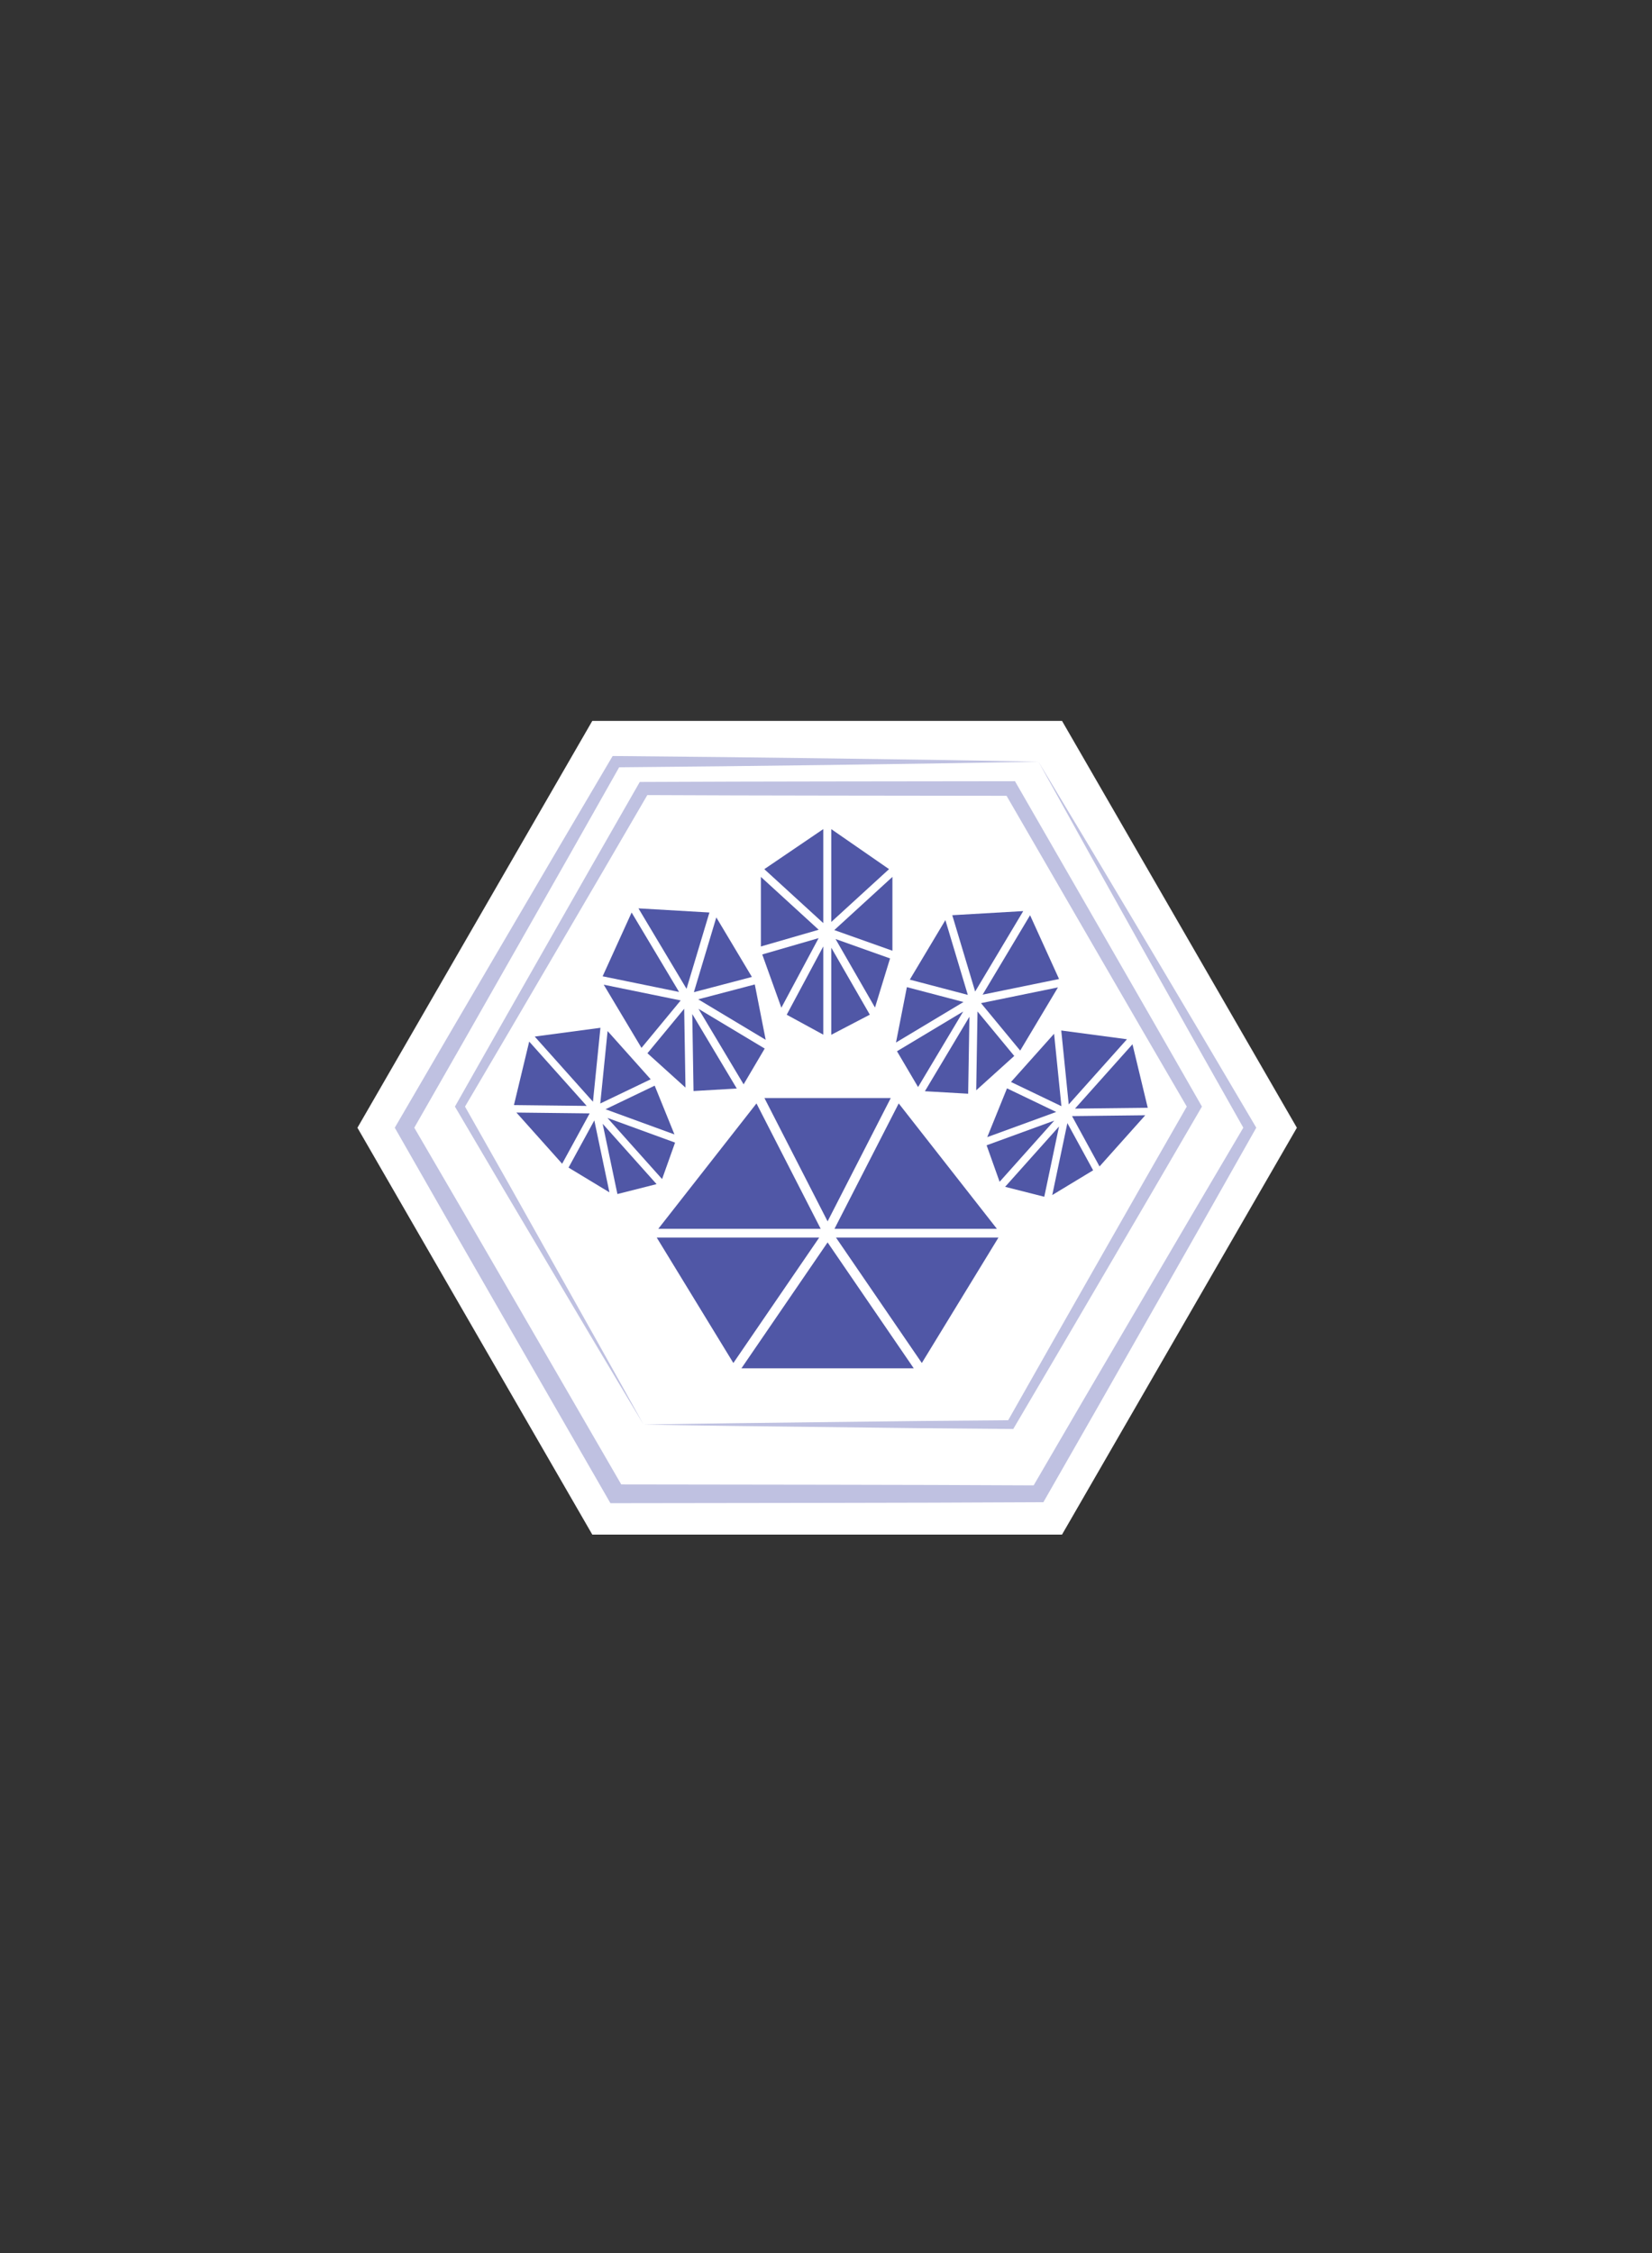 <?xml version="1.0" encoding="utf-8"?>
<!-- Generator: Adobe Illustrator 16.0.0, SVG Export Plug-In . SVG Version: 6.00 Build 0)  -->
<!DOCTYPE svg PUBLIC "-//W3C//DTD SVG 1.1//EN" "http://www.w3.org/Graphics/SVG/1.1/DTD/svg11.dtd">
<svg version="1.1" id="Layer_1" xmlns="http://www.w3.org/2000/svg" xmlns:xlink="http://www.w3.org/1999/xlink" x="0px" y="0px"
	 width="792px" height="1080px" viewBox="0 0 792 1080" enable-background="new 0 0 792 1080" xml:space="preserve">
<rect x="0" y="0" width="792" height="1080" fill="#333333" stroke="none"/>
<g>
	<g>
		<polygon fill="#FFFFFF" points="283.958,735.604 171.364,540.584 283.958,345.56 509.15,345.56 621.746,540.584 509.15,735.604 		
			"/>
		<g>
			<linearGradient id="SVGID_1_" gradientUnits="userSpaceOnUse" x1="366.422" y1="419.954" x2="394.692" y2="419.954">
				<stop  offset="0.092" style="stop-color:#5057A6"/>
				<stop  offset="0.383" style="stop-color:#5057A6"/>
			</linearGradient>
			<polygon fill="url(#SVGID_1_)" points="394.692,439.897 394.692,397.427 366.422,416.629 394.692,442.482 			"/>
			<linearGradient id="SVGID_2_" gradientUnits="userSpaceOnUse" x1="364.786" y1="437.018" x2="392.489" y2="437.018">
				<stop  offset="0.092" style="stop-color:#5057A6"/>
				<stop  offset="0.383" style="stop-color:#5057A6"/>
			</linearGradient>
			<polygon fill="url(#SVGID_2_)" points="364.786,420.342 364.786,453.692 392.489,445.674 			"/>
			<linearGradient id="SVGID_3_" gradientUnits="userSpaceOnUse" x1="398.539" y1="419.69" x2="426.225" y2="419.69">
				<stop  offset="0.092" style="stop-color:#5057A6"/>
				<stop  offset="0.383" style="stop-color:#5057A6"/>
			</linearGradient>
			<polygon fill="url(#SVGID_3_)" points="426.225,416.617 398.539,397.45 398.539,441.929 			"/>
			<linearGradient id="SVGID_4_" gradientUnits="userSpaceOnUse" x1="400.582" y1="466.549" x2="426.707" y2="466.549">
				<stop  offset="0.092" style="stop-color:#5057A6"/>
				<stop  offset="0.383" style="stop-color:#5057A6"/>
			</linearGradient>
			<polygon fill="url(#SVGID_4_)" points="419.488,482.971 426.707,459.42 400.582,450.126 			"/>
			<linearGradient id="SVGID_5_" gradientUnits="userSpaceOnUse" x1="365.435" y1="466.367" x2="392.465" y2="466.367">
				<stop  offset="0.092" style="stop-color:#5057A6"/>
				<stop  offset="0.383" style="stop-color:#5057A6"/>
			</linearGradient>
			<polygon fill="url(#SVGID_5_)" points="365.436,457.515 374.6,483.047 392.465,449.687 			"/>
			<linearGradient id="SVGID_6_" gradientUnits="userSpaceOnUse" x1="399.975" y1="438.037" x2="427.845" y2="438.037">
				<stop  offset="0.092" style="stop-color:#5057A6"/>
				<stop  offset="0.383" style="stop-color:#5057A6"/>
			</linearGradient>
			<polygon fill="url(#SVGID_6_)" points="427.836,455.731 427.845,455.701 427.845,420.342 399.975,445.829 			"/>
			<linearGradient id="SVGID_7_" gradientUnits="userSpaceOnUse" x1="398.539" y1="475.154" x2="417.008" y2="475.154">
				<stop  offset="0.092" style="stop-color:#5057A6"/>
				<stop  offset="0.383" style="stop-color:#5057A6"/>
			</linearGradient>
			<polygon fill="url(#SVGID_7_)" points="398.539,496.018 417.008,486.378 398.539,454.29 			"/>
			<linearGradient id="SVGID_8_" gradientUnits="userSpaceOnUse" x1="377.166" y1="474.822" x2="394.692" y2="474.822">
				<stop  offset="0.092" style="stop-color:#5057A6"/>
				<stop  offset="0.383" style="stop-color:#5057A6"/>
			</linearGradient>
			<polygon fill="url(#SVGID_8_)" points="377.166,486.407 394.692,495.966 394.692,453.677 			"/>
			<linearGradient id="SVGID_9_" gradientUnits="userSpaceOnUse" x1="456.535" y1="456.007" x2="490.562" y2="456.007">
				<stop  offset="0.092" style="stop-color:#5057A6"/>
				<stop  offset="0.383" style="stop-color:#5057A6"/>
			</linearGradient>
			<polygon fill="url(#SVGID_9_)" points="468.83,473.074 490.563,436.728 456.535,438.702 467.508,475.287 			"/>
			<linearGradient id="SVGID_10_" gradientUnits="userSpaceOnUse" x1="436.17" y1="458.97" x2="463.984" y2="458.97">
				<stop  offset="0.092" style="stop-color:#5057A6"/>
				<stop  offset="0.383" style="stop-color:#5057A6"/>
			</linearGradient>
			<polygon fill="url(#SVGID_10_)" points="453.234,441.042 436.17,469.588 463.984,476.898 			"/>
			<linearGradient id="SVGID_11_" gradientUnits="userSpaceOnUse" x1="471.082" y1="457.752" x2="507.728" y2="457.752">
				<stop  offset="0.092" style="stop-color:#5057A6"/>
				<stop  offset="0.383" style="stop-color:#5057A6"/>
			</linearGradient>
			<polygon fill="url(#SVGID_11_)" points="507.729,469.288 493.838,438.717 471.082,476.787 			"/>
			<linearGradient id="SVGID_12_" gradientUnits="userSpaceOnUse" x1="468.016" y1="503.741" x2="486.248" y2="503.741">
				<stop  offset="0.092" style="stop-color:#5057A6"/>
				<stop  offset="0.383" style="stop-color:#5057A6"/>
			</linearGradient>
			<polygon fill="url(#SVGID_12_)" points="468.016,522.631 486.248,506.167 468.637,484.851 			"/>
			<linearGradient id="SVGID_13_" gradientUnits="userSpaceOnUse" x1="429.555" y1="486.459" x2="461.912" y2="486.459">
				<stop  offset="0.092" style="stop-color:#5057A6"/>
				<stop  offset="0.383" style="stop-color:#5057A6"/>
			</linearGradient>
			<polygon fill="url(#SVGID_13_)" points="434.773,473.187 429.555,499.731 461.912,480.313 			"/>
			<linearGradient id="SVGID_14_" gradientUnits="userSpaceOnUse" x1="470.315" y1="488.449" x2="507.209" y2="488.449">
				<stop  offset="0.092" style="stop-color:#5057A6"/>
				<stop  offset="0.383" style="stop-color:#5057A6"/>
			</linearGradient>
			<polygon fill="url(#SVGID_14_)" points="489.094,503.593 489.127,503.561 507.209,473.305 470.314,480.857 			"/>
			<linearGradient id="SVGID_15_" gradientUnits="userSpaceOnUse" x1="443.412" y1="505.823" x2="464.76" y2="505.823">
				<stop  offset="0.092" style="stop-color:#5057A6"/>
				<stop  offset="0.383" style="stop-color:#5057A6"/>
			</linearGradient>
			<polygon fill="url(#SVGID_15_)" points="443.412,523.083 464.154,524.276 464.76,487.369 			"/>
			<linearGradient id="SVGID_16_" gradientUnits="userSpaceOnUse" x1="430.033" y1="502.975" x2="461.777" y2="502.975">
				<stop  offset="0.092" style="stop-color:#5057A6"/>
				<stop  offset="0.383" style="stop-color:#5057A6"/>
			</linearGradient>
			<polygon fill="url(#SVGID_16_)" points="430.033,503.919 440.143,521.077 461.777,484.872 			"/>
			<linearGradient id="SVGID_17_" gradientUnits="userSpaceOnUse" x1="508.783" y1="511.684" x2="540.283" y2="511.684">
				<stop  offset="0.092" style="stop-color:#5057A6"/>
				<stop  offset="0.383" style="stop-color:#5057A6"/>
			</linearGradient>
			<polygon fill="url(#SVGID_17_)" points="513.971,527.61 540.283,498.171 508.783,493.967 512.369,529.4 			"/>
			<linearGradient id="SVGID_18_" gradientUnits="userSpaceOnUse" x1="484.69" y1="512.891" x2="508.861" y2="512.891">
				<stop  offset="0.092" style="stop-color:#5057A6"/>
				<stop  offset="0.383" style="stop-color:#5057A6"/>
			</linearGradient>
			<polygon fill="url(#SVGID_18_)" points="505.35,495.529 484.689,518.648 508.861,530.252 			"/>
			<linearGradient id="SVGID_19_" gradientUnits="userSpaceOnUse" x1="515.377" y1="515.989" x2="550.25" y2="515.989">
				<stop  offset="0.092" style="stop-color:#5057A6"/>
				<stop  offset="0.383" style="stop-color:#5057A6"/>
			</linearGradient>
			<polygon fill="url(#SVGID_19_)" points="550.25,531.012 542.932,500.569 515.377,531.409 			"/>
			<linearGradient id="SVGID_20_" gradientUnits="userSpaceOnUse" x1="504.471" y1="555.598" x2="524.068" y2="555.598">
				<stop  offset="0.092" style="stop-color:#5057A6"/>
				<stop  offset="0.383" style="stop-color:#5057A6"/>
			</linearGradient>
			<polygon fill="url(#SVGID_20_)" points="504.471,572.84 524.068,560.982 511.717,538.356 			"/>
			<linearGradient id="SVGID_21_" gradientUnits="userSpaceOnUse" x1="473.307" y1="533.39" x2="506.353" y2="533.39">
				<stop  offset="0.092" style="stop-color:#5057A6"/>
				<stop  offset="0.383" style="stop-color:#5057A6"/>
			</linearGradient>
			<polygon fill="url(#SVGID_21_)" points="482.775,521.701 473.307,545.078 506.354,533.018 			"/>
			<linearGradient id="SVGID_22_" gradientUnits="userSpaceOnUse" x1="513.953" y1="546.863" x2="549.062" y2="546.863">
				<stop  offset="0.092" style="stop-color:#5057A6"/>
				<stop  offset="0.383" style="stop-color:#5057A6"/>
			</linearGradient>
			<polygon fill="url(#SVGID_22_)" points="527.131,559.125 527.16,559.11 549.063,534.601 513.953,535.002 			"/>
			<linearGradient id="SVGID_23_" gradientUnits="userSpaceOnUse" x1="481.869" y1="556.819" x2="507.719" y2="556.819">
				<stop  offset="0.092" style="stop-color:#5057A6"/>
				<stop  offset="0.383" style="stop-color:#5057A6"/>
			</linearGradient>
			<polygon fill="url(#SVGID_23_)" points="481.869,568.9 500.646,573.665 507.719,539.973 			"/>
			<linearGradient id="SVGID_24_" gradientUnits="userSpaceOnUse" x1="473.001" y1="551.826" x2="505.428" y2="551.826">
				<stop  offset="0.092" style="stop-color:#5057A6"/>
				<stop  offset="0.383" style="stop-color:#5057A6"/>
			</linearGradient>
			<polygon fill="url(#SVGID_24_)" points="473.001,548.994 479.231,566.488 505.428,537.165 			"/>
			<linearGradient id="SVGID_25_" gradientUnits="userSpaceOnUse" x1="306.085" y1="454.711" x2="340.109" y2="454.711">
				<stop  offset="0.092" style="stop-color:#5057A6"/>
				<stop  offset="0.383" style="stop-color:#5057A6"/>
			</linearGradient>
			<polygon fill="url(#SVGID_25_)" points="327.815,471.779 306.085,435.428 340.109,437.408 329.137,473.994 			"/>
			<linearGradient id="SVGID_26_" gradientUnits="userSpaceOnUse" x1="332.661" y1="457.675" x2="360.473" y2="457.675">
				<stop  offset="0.092" style="stop-color:#5057A6"/>
				<stop  offset="0.383" style="stop-color:#5057A6"/>
			</linearGradient>
			<polygon fill="url(#SVGID_26_)" points="343.411,439.752 360.473,468.295 332.661,475.598 			"/>
			<linearGradient id="SVGID_27_" gradientUnits="userSpaceOnUse" x1="288.915" y1="456.453" x2="325.562" y2="456.453">
				<stop  offset="0.092" style="stop-color:#5057A6"/>
				<stop  offset="0.383" style="stop-color:#5057A6"/>
			</linearGradient>
			<polygon fill="url(#SVGID_27_)" points="288.915,467.988 302.81,437.417 325.562,475.489 			"/>
			<linearGradient id="SVGID_28_" gradientUnits="userSpaceOnUse" x1="310.398" y1="502.447" x2="328.629" y2="502.447">
				<stop  offset="0.092" style="stop-color:#5057A6"/>
				<stop  offset="0.383" style="stop-color:#5057A6"/>
			</linearGradient>
			<polygon fill="url(#SVGID_28_)" points="328.629,521.34 310.398,504.868 328.008,483.555 			"/>
			<linearGradient id="SVGID_29_" gradientUnits="userSpaceOnUse" x1="334.735" y1="485.166" x2="367.087" y2="485.166">
				<stop  offset="0.092" style="stop-color:#5057A6"/>
				<stop  offset="0.383" style="stop-color:#5057A6"/>
			</linearGradient>
			<polygon fill="url(#SVGID_29_)" points="361.866,471.894 367.087,498.438 334.735,479.022 			"/>
			<linearGradient id="SVGID_30_" gradientUnits="userSpaceOnUse" x1="289.437" y1="487.151" x2="326.333" y2="487.151">
				<stop  offset="0.092" style="stop-color:#5057A6"/>
				<stop  offset="0.383" style="stop-color:#5057A6"/>
			</linearGradient>
			<polygon fill="url(#SVGID_30_)" points="307.548,502.291 307.52,502.272 289.437,472.012 326.333,479.561 			"/>
			<linearGradient id="SVGID_31_" gradientUnits="userSpaceOnUse" x1="331.886" y1="504.528" x2="353.231" y2="504.528">
				<stop  offset="0.092" style="stop-color:#5057A6"/>
				<stop  offset="0.383" style="stop-color:#5057A6"/>
			</linearGradient>
			<polygon fill="url(#SVGID_31_)" points="353.23,521.783 332.491,522.986 331.886,486.071 			"/>
			<linearGradient id="SVGID_32_" gradientUnits="userSpaceOnUse" x1="334.865" y1="501.678" x2="366.613" y2="501.678">
				<stop  offset="0.092" style="stop-color:#5057A6"/>
				<stop  offset="0.383" style="stop-color:#5057A6"/>
			</linearGradient>
			<polygon fill="url(#SVGID_32_)" points="366.613,502.627 356.5,519.778 334.865,483.578 			"/>
			<linearGradient id="SVGID_33_" gradientUnits="userSpaceOnUse" x1="256.361" y1="510.391" x2="287.858" y2="510.391">
				<stop  offset="0.092" style="stop-color:#5057A6"/>
				<stop  offset="0.383" style="stop-color:#5057A6"/>
			</linearGradient>
			<polygon fill="url(#SVGID_33_)" points="282.671,526.319 256.361,496.877 287.858,492.673 284.273,528.108 			"/>
			<linearGradient id="SVGID_34_" gradientUnits="userSpaceOnUse" x1="287.783" y1="511.597" x2="311.957" y2="511.597">
				<stop  offset="0.092" style="stop-color:#5057A6"/>
				<stop  offset="0.383" style="stop-color:#5057A6"/>
			</linearGradient>
			<polygon fill="url(#SVGID_34_)" points="291.292,494.234 311.957,517.36 287.783,528.959 			"/>
			<linearGradient id="SVGID_35_" gradientUnits="userSpaceOnUse" x1="246.393" y1="514.694" x2="281.268" y2="514.694">
				<stop  offset="0.092" style="stop-color:#5057A6"/>
				<stop  offset="0.383" style="stop-color:#5057A6"/>
			</linearGradient>
			<polygon fill="url(#SVGID_35_)" points="246.393,529.717 253.711,499.278 281.268,530.111 			"/>
			<linearGradient id="SVGID_36_" gradientUnits="userSpaceOnUse" x1="272.573" y1="554.305" x2="292.173" y2="554.305">
				<stop  offset="0.092" style="stop-color:#5057A6"/>
				<stop  offset="0.383" style="stop-color:#5057A6"/>
			</linearGradient>
			<polygon fill="url(#SVGID_36_)" points="292.173,571.543 272.573,559.687 284.926,537.065 			"/>
			<linearGradient id="SVGID_37_" gradientUnits="userSpaceOnUse" x1="290.286" y1="532.096" x2="323.338" y2="532.096">
				<stop  offset="0.092" style="stop-color:#5057A6"/>
				<stop  offset="0.383" style="stop-color:#5057A6"/>
			</linearGradient>
			<polygon fill="url(#SVGID_37_)" points="313.868,520.409 323.338,543.783 290.286,531.722 			"/>
			<linearGradient id="SVGID_38_" gradientUnits="userSpaceOnUse" x1="247.579" y1="545.566" x2="282.689" y2="545.566">
				<stop  offset="0.092" style="stop-color:#5057A6"/>
				<stop  offset="0.383" style="stop-color:#5057A6"/>
			</linearGradient>
			<polygon fill="url(#SVGID_38_)" points="269.507,557.831 269.479,557.811 247.579,533.303 282.689,533.708 			"/>
			<linearGradient id="SVGID_39_" gradientUnits="userSpaceOnUse" x1="288.926" y1="555.523" x2="314.772" y2="555.523">
				<stop  offset="0.092" style="stop-color:#5057A6"/>
				<stop  offset="0.383" style="stop-color:#5057A6"/>
			</linearGradient>
			<polygon fill="url(#SVGID_39_)" points="314.772,567.607 295.999,572.365 288.926,538.681 			"/>
			<linearGradient id="SVGID_40_" gradientUnits="userSpaceOnUse" x1="291.214" y1="550.529" x2="323.641" y2="550.529">
				<stop  offset="0.092" style="stop-color:#5057A6"/>
				<stop  offset="0.383" style="stop-color:#5057A6"/>
			</linearGradient>
			<polygon fill="url(#SVGID_40_)" points="323.641,547.703 317.416,565.186 291.214,535.873 			"/>
		</g>
		<g>
			<path fill="#BFC1E1" d="M497.863,365.109l26.078,43.435l25.945,43.512l25.861,43.56l25.758,43.621l0.777,1.317l-0.777,1.376
				l-24.934,44.096l-25.025,44.042l-25.042,44.032l-25.145,43.974l-1.149,2.009l-2.348,0.01l-50.654,0.211l-50.655,0.108
				l-101.309,0.14l-2.599,0.004l-1.296-2.253L240.814,630.5l-25.239-43.918l-25.143-43.974l-1.169-2.044l1.169-2.005l25.511-43.763
				l25.608-43.706l25.631-43.693l25.721-43.641l0.806-1.368l1.537,0.015L345.9,362.9l50.654,0.621l50.655,0.717L497.863,365.109z
				 M497.863,365.109l-50.654,0.872l-50.655,0.717l-50.654,0.621l-50.655,0.496l2.343-1.353l-24.933,44.096l-25.022,44.044
				l-25.045,44.031l-25.143,43.975v-4.049l25.511,43.762l25.414,43.817l50.771,87.668l-3.895-2.249l101.309,0.14l50.655,0.108
				l50.654,0.211l-3.497,2.019l25.51-43.762l25.612-43.703l25.63-43.693l25.722-43.64v2.693l-24.897-44.117l-24.793-44.177
				l-24.71-44.226L497.863,365.109z"/>
		</g>
		<g>
			<path fill="#BFC1E1" d="M308.537,682.875c-7.522-12.597-15.108-25.156-22.578-37.783l-22.458-37.852l-22.457-37.852
				l-22.342-37.919l-0.605-1.027l0.605-1.068l21.698-38.291l21.77-38.249l21.783-38.241l21.863-38.195l0.895-1.563l1.825-0.007
				l44.01-0.164l44.01-0.084l88.02-0.109l2.021-0.002l1.008,1.751l43.918,76.279l21.937,38.152l21.862,38.195l0.908,1.588
				l-0.908,1.561l-22.148,38.031l-22.223,37.986L508.71,645.99l-22.311,37.937l-0.626,1.063l-1.197-0.011l-44.01-0.389l-44.01-0.525
				l-44.01-0.525C337.877,683.385,323.207,683.092,308.537,682.875z M308.537,682.875c14.67-0.218,29.34-0.511,44.01-0.665
				l44.01-0.526l44.01-0.525l44.01-0.389l-1.822,1.053l21.698-38.29l21.769-38.249l21.785-38.24l21.861-38.195v3.148l-22.146-38.03
				l-22.073-38.074l-44.101-76.173l3.029,1.749l-88.02-0.109l-44.01-0.084l-44.01-0.164l2.72-1.57l-22.147,38.031l-22.227,37.985
				l-22.24,37.977l-22.313,37.936v-2.095l21.668,38.307l21.553,38.375l21.553,38.374
				C294.306,657.213,301.389,670.063,308.537,682.875z"/>
		</g>
	</g>
	<g>
		<linearGradient id="SVGID_41_" gradientUnits="userSpaceOnUse" x1="314.844" y1="623.283" x2="392.754" y2="623.283">
			<stop  offset="0.092" style="stop-color:#5057A6"/>
			<stop  offset="0.383" style="stop-color:#5057A6"/>
		</linearGradient>
		<polygon fill="url(#SVGID_41_)" points="314.844,593.209 351.586,653.357 392.754,593.209 		"/>
		<linearGradient id="SVGID_42_" gradientUnits="userSpaceOnUse" x1="355.456" y1="625.723" x2="438.07" y2="625.723">
			<stop  offset="0.092" style="stop-color:#5057A6"/>
			<stop  offset="0.383" style="stop-color:#5057A6"/>
		</linearGradient>
		<polygon fill="url(#SVGID_42_)" points="355.456,655.9 438.07,655.9 396.764,595.545 		"/>
		<linearGradient id="SVGID_43_" gradientUnits="userSpaceOnUse" x1="400.059" y1="558.986" x2="477.943" y2="558.986">
			<stop  offset="0.092" style="stop-color:#5057A6"/>
			<stop  offset="0.383" style="stop-color:#5057A6"/>
		</linearGradient>
		<polygon fill="url(#SVGID_43_)" points="477.943,589.045 430.861,528.929 400.059,589.045 		"/>
		<linearGradient id="SVGID_44_" gradientUnits="userSpaceOnUse" x1="366.492" y1="555.908" x2="427.038" y2="555.908">
			<stop  offset="0.092" style="stop-color:#5057A6"/>
			<stop  offset="0.383" style="stop-color:#5057A6"/>
		</linearGradient>
		<polygon fill="url(#SVGID_44_)" points="427.038,526.361 366.492,526.361 396.764,585.456 		"/>
		<linearGradient id="SVGID_45_" gradientUnits="userSpaceOnUse" x1="315.584" y1="558.986" x2="393.466" y2="558.986">
			<stop  offset="0.092" style="stop-color:#5057A6"/>
			<stop  offset="0.383" style="stop-color:#5057A6"/>
		</linearGradient>
		<polygon fill="url(#SVGID_45_)" points="362.668,528.929 315.584,589.045 393.466,589.045 		"/>
		<linearGradient id="SVGID_46_" gradientUnits="userSpaceOnUse" x1="400.775" y1="623.283" x2="478.687" y2="623.283">
			<stop  offset="0.092" style="stop-color:#5057A6"/>
			<stop  offset="0.383" style="stop-color:#5057A6"/>
		</linearGradient>
		<polygon fill="url(#SVGID_46_)" points="441.939,653.357 478.687,593.209 400.775,593.209 		"/>
	</g>
</g>
</svg>
